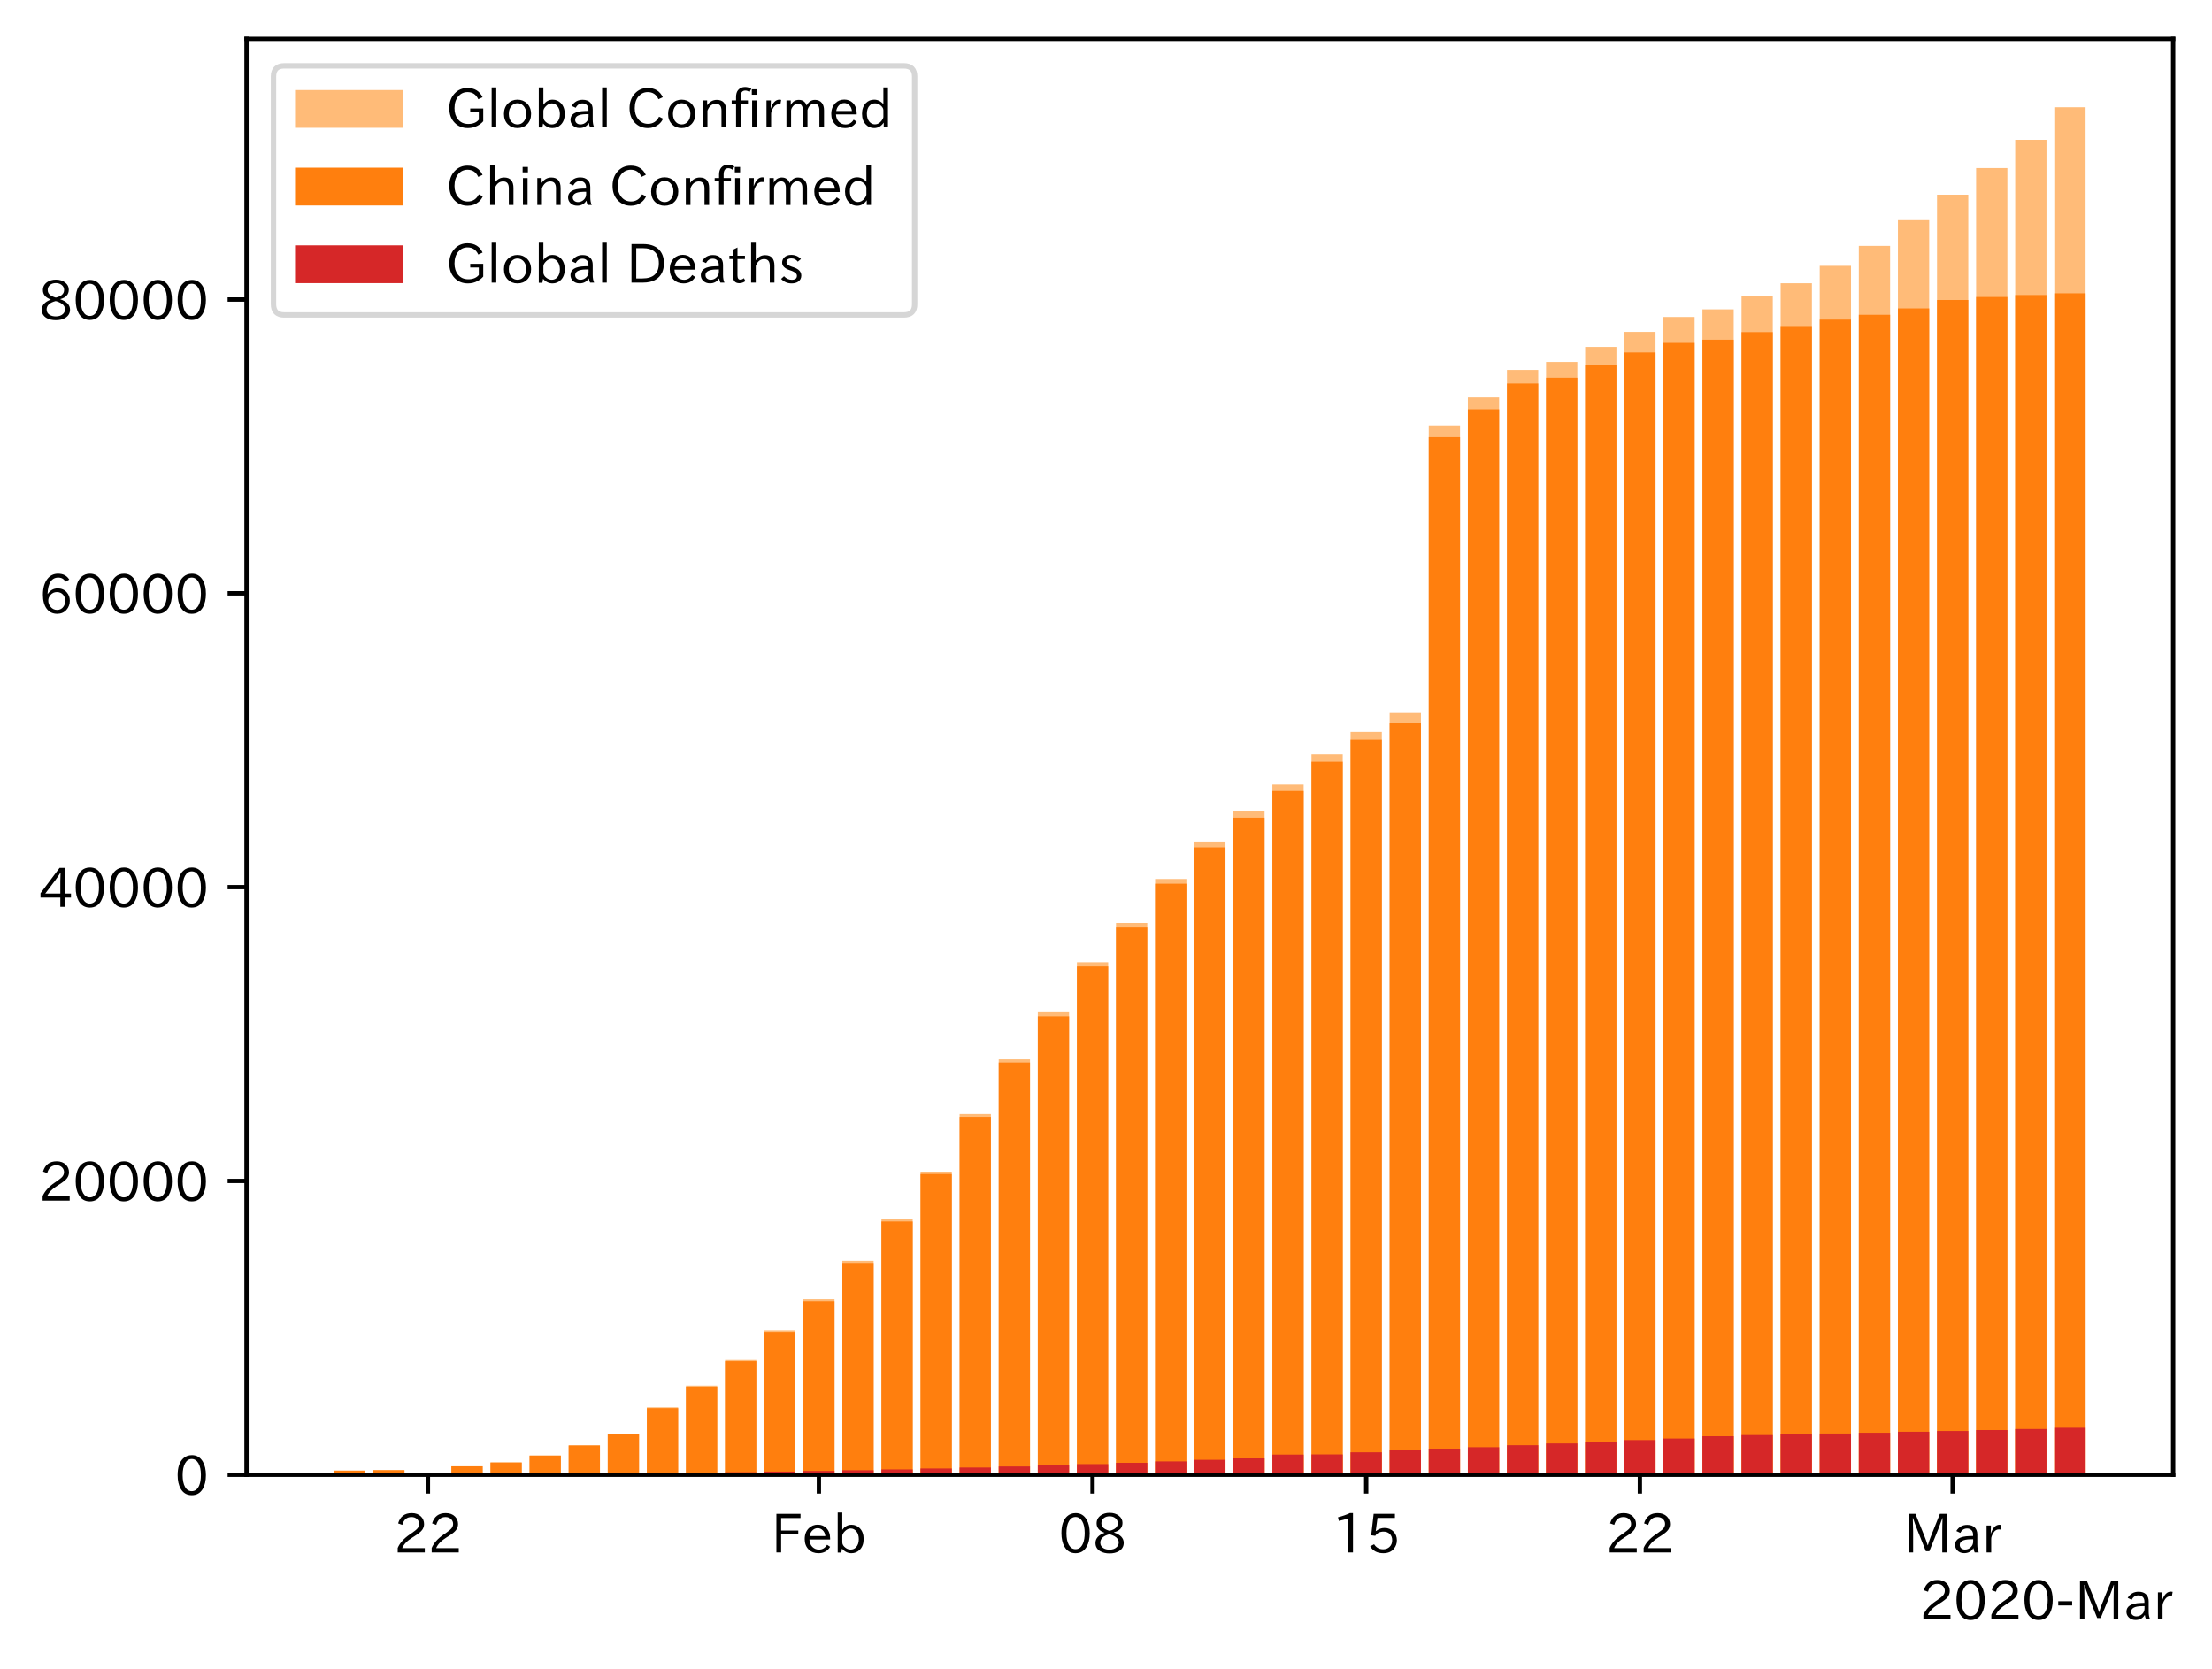 <?xml version="1.0" encoding="utf-8" standalone="no"?>
<!DOCTYPE svg PUBLIC "-//W3C//DTD SVG 1.1//EN"
  "http://www.w3.org/Graphics/SVG/1.1/DTD/svg11.dtd">
<!-- Created with matplotlib (https://matplotlib.org/) -->
<svg height="309.293pt" version="1.1" viewBox="0 0 410.012 309.293" width="410.012pt" xmlns="http://www.w3.org/2000/svg" xmlns:xlink="http://www.w3.org/1999/xlink">
 <defs>
  <style type="text/css">
*{stroke-linecap:butt;stroke-linejoin:round;}
  </style>
 </defs>
 <g id="figure_1">
  <g id="patch_1">
   <path d="M 0 309.293 
L 410.012 309.293 
L 410.012 0 
L 0 0 
z
" style="fill:#ffffff;"/>
  </g>
  <g id="axes_1">
   <g id="patch_2">
    <path d="M 45.692 273.312 
L 402.812 273.312 
L 402.812 7.2 
L 45.692 7.2 
z
" style="fill:#ffffff;"/>
   </g>
   <g id="patch_3">
    <path clip-path="url(#p894c772205)" d="M 61.925 273.312 
L 67.722 273.312 
L 67.722 272.544 
L 61.925 272.544 
z
" style="fill:#ffbb78;"/>
   </g>
   <g id="patch_4">
    <path clip-path="url(#p894c772205)" d="M 69.172 273.312 
L 74.969 273.312 
L 74.969 272.457 
L 69.172 272.457 
z
" style="fill:#ffbb78;"/>
   </g>
   <g id="patch_5">
    <path clip-path="url(#p894c772205)" d="M 83.665 273.312 
L 89.463 273.312 
L 89.463 271.73 
L 83.665 271.73 
z
" style="fill:#ffbb78;"/>
   </g>
   <g id="patch_6">
    <path clip-path="url(#p894c772205)" d="M 90.912 273.312 
L 96.709 273.312 
L 96.709 271.009 
L 90.912 271.009 
z
" style="fill:#ffbb78;"/>
   </g>
   <g id="patch_7">
    <path clip-path="url(#p894c772205)" d="M 98.159 273.312 
L 103.956 273.312 
L 103.956 269.718 
L 98.159 269.718 
z
" style="fill:#ffbb78;"/>
   </g>
   <g id="patch_8">
    <path clip-path="url(#p894c772205)" d="M 105.405 273.312 
L 111.203 273.312 
L 111.203 267.829 
L 105.405 267.829 
z
" style="fill:#ffbb78;"/>
   </g>
   <g id="patch_9">
    <path clip-path="url(#p894c772205)" d="M 112.652 273.312 
L 118.45 273.312 
L 118.45 265.694 
L 112.652 265.694 
z
" style="fill:#ffbb78;"/>
   </g>
   <g id="patch_10">
    <path clip-path="url(#p894c772205)" d="M 119.899 273.312 
L 125.696 273.312 
L 125.696 260.807 
L 119.899 260.807 
z
" style="fill:#ffbb78;"/>
   </g>
   <g id="patch_11">
    <path clip-path="url(#p894c772205)" d="M 127.146 273.312 
L 132.943 273.312 
L 132.943 256.8 
L 127.146 256.8 
z
" style="fill:#ffbb78;"/>
   </g>
   <g id="patch_12">
    <path clip-path="url(#p894c772205)" d="M 134.392 273.312 
L 140.19 273.312 
L 140.19 252.027 
L 134.392 252.027 
z
" style="fill:#ffbb78;"/>
   </g>
   <g id="patch_13">
    <path clip-path="url(#p894c772205)" d="M 141.639 273.312 
L 147.437 273.312 
L 147.437 246.56 
L 141.639 246.56 
z
" style="fill:#ffbb78;"/>
   </g>
   <g id="patch_14">
    <path clip-path="url(#p894c772205)" d="M 148.886 273.312 
L 154.683 273.312 
L 154.683 240.77 
L 148.886 240.77 
z
" style="fill:#ffbb78;"/>
   </g>
   <g id="patch_15">
    <path clip-path="url(#p894c772205)" d="M 156.133 273.312 
L 161.93 273.312 
L 161.93 233.68 
L 156.133 233.68 
z
" style="fill:#ffbb78;"/>
   </g>
   <g id="patch_16">
    <path clip-path="url(#p894c772205)" d="M 163.379 273.312 
L 169.177 273.312 
L 169.177 225.965 
L 163.379 225.965 
z
" style="fill:#ffbb78;"/>
   </g>
   <g id="patch_17">
    <path clip-path="url(#p894c772205)" d="M 170.626 273.312 
L 176.424 273.312 
L 176.424 217.146 
L 170.626 217.146 
z
" style="fill:#ffbb78;"/>
   </g>
   <g id="patch_18">
    <path clip-path="url(#p894c772205)" d="M 177.873 273.312 
L 183.67 273.312 
L 183.67 206.463 
L 177.873 206.463 
z
" style="fill:#ffbb78;"/>
   </g>
   <g id="patch_19">
    <path clip-path="url(#p894c772205)" d="M 185.12 273.312 
L 190.917 273.312 
L 190.917 196.33 
L 185.12 196.33 
z
" style="fill:#ffbb78;"/>
   </g>
   <g id="patch_20">
    <path clip-path="url(#p894c772205)" d="M 192.366 273.312 
L 198.164 273.312 
L 198.164 187.604 
L 192.366 187.604 
z
" style="fill:#ffbb78;"/>
   </g>
   <g id="patch_21">
    <path clip-path="url(#p894c772205)" d="M 199.613 273.312 
L 205.411 273.312 
L 205.411 178.334 
L 199.613 178.334 
z
" style="fill:#ffbb78;"/>
   </g>
   <g id="patch_22">
    <path clip-path="url(#p894c772205)" d="M 206.86 273.312 
L 212.657 273.312 
L 212.657 171.059 
L 206.86 171.059 
z
" style="fill:#ffbb78;"/>
   </g>
   <g id="patch_23">
    <path clip-path="url(#p894c772205)" d="M 214.107 273.312 
L 219.904 273.312 
L 219.904 162.903 
L 214.107 162.903 
z
" style="fill:#ffbb78;"/>
   </g>
   <g id="patch_24">
    <path clip-path="url(#p894c772205)" d="M 221.353 273.312 
L 227.151 273.312 
L 227.151 155.963 
L 221.353 155.963 
z
" style="fill:#ffbb78;"/>
   </g>
   <g id="patch_25">
    <path clip-path="url(#p894c772205)" d="M 228.6 273.312 
L 234.398 273.312 
L 234.398 150.333 
L 228.6 150.333 
z
" style="fill:#ffbb78;"/>
   </g>
   <g id="patch_26">
    <path clip-path="url(#p894c772205)" d="M 235.847 273.312 
L 241.644 273.312 
L 241.644 145.361 
L 235.847 145.361 
z
" style="fill:#ffbb78;"/>
   </g>
   <g id="patch_27">
    <path clip-path="url(#p894c772205)" d="M 243.094 273.312 
L 248.891 273.312 
L 248.891 139.764 
L 243.094 139.764 
z
" style="fill:#ffbb78;"/>
   </g>
   <g id="patch_28">
    <path clip-path="url(#p894c772205)" d="M 250.34 273.312 
L 256.138 273.312 
L 256.138 135.607 
L 250.34 135.607 
z
" style="fill:#ffbb78;"/>
   </g>
   <g id="patch_29">
    <path clip-path="url(#p894c772205)" d="M 257.587 273.312 
L 263.385 273.312 
L 263.385 132.13 
L 257.587 132.13 
z
" style="fill:#ffbb78;"/>
   </g>
   <g id="patch_30">
    <path clip-path="url(#p894c772205)" d="M 264.834 273.312 
L 270.631 273.312 
L 270.631 78.845 
L 264.834 78.845 
z
" style="fill:#ffbb78;"/>
   </g>
   <g id="patch_31">
    <path clip-path="url(#p894c772205)" d="M 272.081 273.312 
L 277.878 273.312 
L 277.878 73.664 
L 272.081 73.664 
z
" style="fill:#ffbb78;"/>
   </g>
   <g id="patch_32">
    <path clip-path="url(#p894c772205)" d="M 279.328 273.312 
L 285.125 273.312 
L 285.125 68.567 
L 279.328 68.567 
z
" style="fill:#ffbb78;"/>
   </g>
   <g id="patch_33">
    <path clip-path="url(#p894c772205)" d="M 286.574 273.312 
L 292.372 273.312 
L 292.372 67.086 
L 286.574 67.086 
z
" style="fill:#ffbb78;"/>
   </g>
   <g id="patch_34">
    <path clip-path="url(#p894c772205)" d="M 293.821 273.312 
L 299.618 273.312 
L 299.618 64.306 
L 293.821 64.306 
z
" style="fill:#ffbb78;"/>
   </g>
   <g id="patch_35">
    <path clip-path="url(#p894c772205)" d="M 301.068 273.312 
L 306.865 273.312 
L 306.865 61.516 
L 301.068 61.516 
z
" style="fill:#ffbb78;"/>
   </g>
   <g id="patch_36">
    <path clip-path="url(#p894c772205)" d="M 308.315 273.312 
L 314.112 273.312 
L 314.112 58.747 
L 308.315 58.747 
z
" style="fill:#ffbb78;"/>
   </g>
   <g id="patch_37">
    <path clip-path="url(#p894c772205)" d="M 315.561 273.312 
L 321.359 273.312 
L 321.359 57.331 
L 315.561 57.331 
z
" style="fill:#ffbb78;"/>
   </g>
   <g id="patch_38">
    <path clip-path="url(#p894c772205)" d="M 322.808 273.312 
L 328.605 273.312 
L 328.605 54.859 
L 322.808 54.859 
z
" style="fill:#ffbb78;"/>
   </g>
   <g id="patch_39">
    <path clip-path="url(#p894c772205)" d="M 330.055 273.312 
L 335.852 273.312 
L 335.852 52.491 
L 330.055 52.491 
z
" style="fill:#ffbb78;"/>
   </g>
   <g id="patch_40">
    <path clip-path="url(#p894c772205)" d="M 337.302 273.312 
L 343.099 273.312 
L 343.099 49.264 
L 337.302 49.264 
z
" style="fill:#ffbb78;"/>
   </g>
   <g id="patch_41">
    <path clip-path="url(#p894c772205)" d="M 344.548 273.312 
L 350.346 273.312 
L 350.346 45.567 
L 344.548 45.567 
z
" style="fill:#ffbb78;"/>
   </g>
   <g id="patch_42">
    <path clip-path="url(#p894c772205)" d="M 351.795 273.312 
L 357.592 273.312 
L 357.592 40.8 
L 351.795 40.8 
z
" style="fill:#ffbb78;"/>
   </g>
   <g id="patch_43">
    <path clip-path="url(#p894c772205)" d="M 359.042 273.312 
L 364.839 273.312 
L 364.839 36.079 
L 359.042 36.079 
z
" style="fill:#ffbb78;"/>
   </g>
   <g id="patch_44">
    <path clip-path="url(#p894c772205)" d="M 366.289 273.312 
L 372.086 273.312 
L 372.086 31.149 
L 366.289 31.149 
z
" style="fill:#ffbb78;"/>
   </g>
   <g id="patch_45">
    <path clip-path="url(#p894c772205)" d="M 373.535 273.312 
L 379.333 273.312 
L 379.333 25.916 
L 373.535 25.916 
z
" style="fill:#ffbb78;"/>
   </g>
   <g id="patch_46">
    <path clip-path="url(#p894c772205)" d="M 380.782 273.312 
L 386.579 273.312 
L 386.579 19.872 
L 380.782 19.872 
z
" style="fill:#ffbb78;"/>
   </g>
   <g id="patch_47">
    <path clip-path="url(#p894c772205)" d="M 61.925 273.312 
L 67.722 273.312 
L 67.722 272.555 
L 61.925 272.555 
z
" style="fill:#ff7f0e;"/>
   </g>
   <g id="patch_48">
    <path clip-path="url(#p894c772205)" d="M 69.172 273.312 
L 74.969 273.312 
L 74.969 272.471 
L 69.172 272.471 
z
" style="fill:#ff7f0e;"/>
   </g>
   <g id="patch_49">
    <path clip-path="url(#p894c772205)" d="M 83.665 273.312 
L 89.463 273.312 
L 89.463 271.757 
L 83.665 271.757 
z
" style="fill:#ff7f0e;"/>
   </g>
   <g id="patch_50">
    <path clip-path="url(#p894c772205)" d="M 90.912 273.312 
L 96.709 273.312 
L 96.709 271.052 
L 90.912 271.052 
z
" style="fill:#ff7f0e;"/>
   </g>
   <g id="patch_51">
    <path clip-path="url(#p894c772205)" d="M 98.159 273.312 
L 103.956 273.312 
L 103.956 269.781 
L 98.159 269.781 
z
" style="fill:#ff7f0e;"/>
   </g>
   <g id="patch_52">
    <path clip-path="url(#p894c772205)" d="M 105.405 273.312 
L 111.203 273.312 
L 111.203 267.908 
L 105.405 267.908 
z
" style="fill:#ff7f0e;"/>
   </g>
   <g id="patch_53">
    <path clip-path="url(#p894c772205)" d="M 112.652 273.312 
L 118.45 273.312 
L 118.45 265.85 
L 112.652 265.85 
z
" style="fill:#ff7f0e;"/>
   </g>
   <g id="patch_54">
    <path clip-path="url(#p894c772205)" d="M 119.899 273.312 
L 125.696 273.312 
L 125.696 260.96 
L 119.899 260.96 
z
" style="fill:#ff7f0e;"/>
   </g>
   <g id="patch_55">
    <path clip-path="url(#p894c772205)" d="M 127.146 273.312 
L 132.943 273.312 
L 132.943 256.985 
L 127.146 256.985 
z
" style="fill:#ff7f0e;"/>
   </g>
   <g id="patch_56">
    <path clip-path="url(#p894c772205)" d="M 134.392 273.312 
L 140.19 273.312 
L 140.19 252.251 
L 134.392 252.251 
z
" style="fill:#ff7f0e;"/>
   </g>
   <g id="patch_57">
    <path clip-path="url(#p894c772205)" d="M 141.639 273.312 
L 147.437 273.312 
L 147.437 246.849 
L 141.639 246.849 
z
" style="fill:#ff7f0e;"/>
   </g>
   <g id="patch_58">
    <path clip-path="url(#p894c772205)" d="M 148.886 273.312 
L 154.683 273.312 
L 154.683 241.129 
L 148.886 241.129 
z
" style="fill:#ff7f0e;"/>
   </g>
   <g id="patch_59">
    <path clip-path="url(#p894c772205)" d="M 156.133 273.312 
L 161.93 273.312 
L 161.93 234.078 
L 156.133 234.078 
z
" style="fill:#ff7f0e;"/>
   </g>
   <g id="patch_60">
    <path clip-path="url(#p894c772205)" d="M 163.379 273.312 
L 169.177 273.312 
L 169.177 226.381 
L 163.379 226.381 
z
" style="fill:#ff7f0e;"/>
   </g>
   <g id="patch_61">
    <path clip-path="url(#p894c772205)" d="M 170.626 273.312 
L 176.424 273.312 
L 176.424 217.579 
L 170.626 217.579 
z
" style="fill:#ff7f0e;"/>
   </g>
   <g id="patch_62">
    <path clip-path="url(#p894c772205)" d="M 177.873 273.312 
L 183.67 273.312 
L 183.67 206.983 
L 177.873 206.983 
z
" style="fill:#ff7f0e;"/>
   </g>
   <g id="patch_63">
    <path clip-path="url(#p894c772205)" d="M 185.12 273.312 
L 190.917 273.312 
L 190.917 196.918 
L 185.12 196.918 
z
" style="fill:#ff7f0e;"/>
   </g>
   <g id="patch_64">
    <path clip-path="url(#p894c772205)" d="M 192.366 273.312 
L 198.164 273.312 
L 198.164 188.339 
L 192.366 188.339 
z
" style="fill:#ff7f0e;"/>
   </g>
   <g id="patch_65">
    <path clip-path="url(#p894c772205)" d="M 199.613 273.312 
L 205.411 273.312 
L 205.411 179.118 
L 199.613 179.118 
z
" style="fill:#ff7f0e;"/>
   </g>
   <g id="patch_66">
    <path clip-path="url(#p894c772205)" d="M 206.86 273.312 
L 212.657 273.312 
L 212.657 171.895 
L 206.86 171.895 
z
" style="fill:#ff7f0e;"/>
   </g>
   <g id="patch_67">
    <path clip-path="url(#p894c772205)" d="M 214.107 273.312 
L 219.904 273.312 
L 219.904 163.771 
L 214.107 163.771 
z
" style="fill:#ff7f0e;"/>
   </g>
   <g id="patch_68">
    <path clip-path="url(#p894c772205)" d="M 221.353 273.312 
L 227.151 273.312 
L 227.151 157.038 
L 221.353 157.038 
z
" style="fill:#ff7f0e;"/>
   </g>
   <g id="patch_69">
    <path clip-path="url(#p894c772205)" d="M 228.6 273.312 
L 234.398 273.312 
L 234.398 151.533 
L 228.6 151.533 
z
" style="fill:#ff7f0e;"/>
   </g>
   <g id="patch_70">
    <path clip-path="url(#p894c772205)" d="M 235.847 273.312 
L 241.644 273.312 
L 241.644 146.578 
L 235.847 146.578 
z
" style="fill:#ff7f0e;"/>
   </g>
   <g id="patch_71">
    <path clip-path="url(#p894c772205)" d="M 243.094 273.312 
L 248.891 273.312 
L 248.891 141.139 
L 243.094 141.139 
z
" style="fill:#ff7f0e;"/>
   </g>
   <g id="patch_72">
    <path clip-path="url(#p894c772205)" d="M 250.34 273.312 
L 256.138 273.312 
L 256.138 137.039 
L 250.34 137.039 
z
" style="fill:#ff7f0e;"/>
   </g>
   <g id="patch_73">
    <path clip-path="url(#p894c772205)" d="M 257.587 273.312 
L 263.385 273.312 
L 263.385 133.989 
L 257.587 133.989 
z
" style="fill:#ff7f0e;"/>
   </g>
   <g id="patch_74">
    <path clip-path="url(#p894c772205)" d="M 264.834 273.312 
L 270.631 273.312 
L 270.631 81.006 
L 264.834 81.006 
z
" style="fill:#ff7f0e;"/>
   </g>
   <g id="patch_75">
    <path clip-path="url(#p894c772205)" d="M 272.081 273.312 
L 277.878 273.312 
L 277.878 75.853 
L 272.081 75.853 
z
" style="fill:#ff7f0e;"/>
   </g>
   <g id="patch_76">
    <path clip-path="url(#p894c772205)" d="M 279.328 273.312 
L 285.125 273.312 
L 285.125 71.083 
L 279.328 71.083 
z
" style="fill:#ff7f0e;"/>
   </g>
   <g id="patch_77">
    <path clip-path="url(#p894c772205)" d="M 286.574 273.312 
L 292.372 273.312 
L 292.372 70.007 
L 286.574 70.007 
z
" style="fill:#ff7f0e;"/>
   </g>
   <g id="patch_78">
    <path clip-path="url(#p894c772205)" d="M 293.821 273.312 
L 299.618 273.312 
L 299.618 67.573 
L 293.821 67.573 
z
" style="fill:#ff7f0e;"/>
   </g>
   <g id="patch_79">
    <path clip-path="url(#p894c772205)" d="M 301.068 273.312 
L 306.865 273.312 
L 306.865 65.333 
L 301.068 65.333 
z
" style="fill:#ff7f0e;"/>
   </g>
   <g id="patch_80">
    <path clip-path="url(#p894c772205)" d="M 308.315 273.312 
L 314.112 273.312 
L 314.112 63.563 
L 308.315 63.563 
z
" style="fill:#ff7f0e;"/>
   </g>
   <g id="patch_81">
    <path clip-path="url(#p894c772205)" d="M 315.561 273.312 
L 321.359 273.312 
L 321.359 62.964 
L 315.561 62.964 
z
" style="fill:#ff7f0e;"/>
   </g>
   <g id="patch_82">
    <path clip-path="url(#p894c772205)" d="M 322.808 273.312 
L 328.605 273.312 
L 328.605 61.554 
L 322.808 61.554 
z
" style="fill:#ff7f0e;"/>
   </g>
   <g id="patch_83">
    <path clip-path="url(#p894c772205)" d="M 330.055 273.312 
L 335.852 273.312 
L 335.852 60.435 
L 330.055 60.435 
z
" style="fill:#ff7f0e;"/>
   </g>
   <g id="patch_84">
    <path clip-path="url(#p894c772205)" d="M 337.302 273.312 
L 343.099 273.312 
L 343.099 59.24 
L 337.302 59.24 
z
" style="fill:#ff7f0e;"/>
   </g>
   <g id="patch_85">
    <path clip-path="url(#p894c772205)" d="M 344.548 273.312 
L 350.346 273.312 
L 350.346 58.339 
L 344.548 58.339 
z
" style="fill:#ff7f0e;"/>
   </g>
   <g id="patch_86">
    <path clip-path="url(#p894c772205)" d="M 351.795 273.312 
L 357.592 273.312 
L 357.592 57.16 
L 351.795 57.16 
z
" style="fill:#ff7f0e;"/>
   </g>
   <g id="patch_87">
    <path clip-path="url(#p894c772205)" d="M 359.042 273.312 
L 364.839 273.312 
L 364.839 55.597 
L 359.042 55.597 
z
" style="fill:#ff7f0e;"/>
   </g>
   <g id="patch_88">
    <path clip-path="url(#p894c772205)" d="M 366.289 273.312 
L 372.086 273.312 
L 372.086 55.036 
L 366.289 55.036 
z
" style="fill:#ff7f0e;"/>
   </g>
   <g id="patch_89">
    <path clip-path="url(#p894c772205)" d="M 373.535 273.312 
L 379.333 273.312 
L 379.333 54.682 
L 373.535 54.682 
z
" style="fill:#ff7f0e;"/>
   </g>
   <g id="patch_90">
    <path clip-path="url(#p894c772205)" d="M 380.782 273.312 
L 386.579 273.312 
L 386.579 54.361 
L 380.782 54.361 
z
" style="fill:#ff7f0e;"/>
   </g>
   <g id="patch_91">
    <path clip-path="url(#p894c772205)" d="M 61.925 273.312 
L 67.722 273.312 
L 67.722 273.296 
L 61.925 273.296 
z
" style="fill:#d62728;"/>
   </g>
   <g id="patch_92">
    <path clip-path="url(#p894c772205)" d="M 69.172 273.312 
L 74.969 273.312 
L 74.969 273.296 
L 69.172 273.296 
z
" style="fill:#d62728;"/>
   </g>
   <g id="patch_93">
    <path clip-path="url(#p894c772205)" d="M 83.665 273.312 
L 89.463 273.312 
L 89.463 273.266 
L 83.665 273.266 
z
" style="fill:#d62728;"/>
   </g>
   <g id="patch_94">
    <path clip-path="url(#p894c772205)" d="M 90.912 273.312 
L 96.709 273.312 
L 96.709 273.244 
L 90.912 273.244 
z
" style="fill:#d62728;"/>
   </g>
   <g id="patch_95">
    <path clip-path="url(#p894c772205)" d="M 98.159 273.312 
L 103.956 273.312 
L 103.956 273.2 
L 98.159 273.2 
z
" style="fill:#d62728;"/>
   </g>
   <g id="patch_96">
    <path clip-path="url(#p894c772205)" d="M 105.405 273.312 
L 111.203 273.312 
L 111.203 273.16 
L 105.405 273.16 
z
" style="fill:#d62728;"/>
   </g>
   <g id="patch_97">
    <path clip-path="url(#p894c772205)" d="M 112.652 273.312 
L 118.45 273.312 
L 118.45 273.094 
L 112.652 273.094 
z
" style="fill:#d62728;"/>
   </g>
   <g id="patch_98">
    <path clip-path="url(#p894c772205)" d="M 119.899 273.312 
L 125.696 273.312 
L 125.696 273.023 
L 119.899 273.023 
z
" style="fill:#d62728;"/>
   </g>
   <g id="patch_99">
    <path clip-path="url(#p894c772205)" d="M 127.146 273.312 
L 132.943 273.312 
L 132.943 272.953 
L 127.146 272.953 
z
" style="fill:#d62728;"/>
   </g>
   <g id="patch_100">
    <path clip-path="url(#p894c772205)" d="M 134.392 273.312 
L 140.19 273.312 
L 140.19 272.849 
L 134.392 272.849 
z
" style="fill:#d62728;"/>
   </g>
   <g id="patch_101">
    <path clip-path="url(#p894c772205)" d="M 141.639 273.312 
L 147.437 273.312 
L 147.437 272.732 
L 141.639 272.732 
z
" style="fill:#d62728;"/>
   </g>
   <g id="patch_102">
    <path clip-path="url(#p894c772205)" d="M 148.886 273.312 
L 154.683 273.312 
L 154.683 272.607 
L 148.886 272.607 
z
" style="fill:#d62728;"/>
   </g>
   <g id="patch_103">
    <path clip-path="url(#p894c772205)" d="M 156.133 273.312 
L 161.93 273.312 
L 161.93 272.482 
L 156.133 272.482 
z
" style="fill:#d62728;"/>
   </g>
   <g id="patch_104">
    <path clip-path="url(#p894c772205)" d="M 163.379 273.312 
L 169.177 273.312 
L 169.177 272.326 
L 163.379 272.326 
z
" style="fill:#d62728;"/>
   </g>
   <g id="patch_105">
    <path clip-path="url(#p894c772205)" d="M 170.626 273.312 
L 176.424 273.312 
L 176.424 272.152 
L 170.626 272.152 
z
" style="fill:#d62728;"/>
   </g>
   <g id="patch_106">
    <path clip-path="url(#p894c772205)" d="M 177.873 273.312 
L 183.67 273.312 
L 183.67 271.973 
L 177.873 271.973 
z
" style="fill:#d62728;"/>
   </g>
   <g id="patch_107">
    <path clip-path="url(#p894c772205)" d="M 185.12 273.312 
L 190.917 273.312 
L 190.917 271.774 
L 185.12 271.774 
z
" style="fill:#d62728;"/>
   </g>
   <g id="patch_108">
    <path clip-path="url(#p894c772205)" d="M 192.366 273.312 
L 198.164 273.312 
L 198.164 271.575 
L 192.366 271.575 
z
" style="fill:#d62728;"/>
   </g>
   <g id="patch_109">
    <path clip-path="url(#p894c772205)" d="M 199.613 273.312 
L 205.411 273.312 
L 205.411 271.341 
L 199.613 271.341 
z
" style="fill:#d62728;"/>
   </g>
   <g id="patch_110">
    <path clip-path="url(#p894c772205)" d="M 206.86 273.312 
L 212.657 273.312 
L 212.657 271.099 
L 206.86 271.099 
z
" style="fill:#d62728;"/>
   </g>
   <g id="patch_111">
    <path clip-path="url(#p894c772205)" d="M 214.107 273.312 
L 219.904 273.312 
L 219.904 270.835 
L 214.107 270.835 
z
" style="fill:#d62728;"/>
   </g>
   <g id="patch_112">
    <path clip-path="url(#p894c772205)" d="M 221.353 273.312 
L 227.151 273.312 
L 227.151 270.54 
L 221.353 270.54 
z
" style="fill:#d62728;"/>
   </g>
   <g id="patch_113">
    <path clip-path="url(#p894c772205)" d="M 228.6 273.312 
L 234.398 273.312 
L 234.398 270.276 
L 228.6 270.276 
z
" style="fill:#d62728;"/>
   </g>
   <g id="patch_114">
    <path clip-path="url(#p894c772205)" d="M 235.847 273.312 
L 241.644 273.312 
L 241.644 269.585 
L 235.847 269.585 
z
" style="fill:#d62728;"/>
   </g>
   <g id="patch_115">
    <path clip-path="url(#p894c772205)" d="M 243.094 273.312 
L 248.891 273.312 
L 248.891 269.547 
L 243.094 269.547 
z
" style="fill:#d62728;"/>
   </g>
   <g id="patch_116">
    <path clip-path="url(#p894c772205)" d="M 250.34 273.312 
L 256.138 273.312 
L 256.138 269.157 
L 250.34 269.157 
z
" style="fill:#d62728;"/>
   </g>
   <g id="patch_117">
    <path clip-path="url(#p894c772205)" d="M 257.587 273.312 
L 263.385 273.312 
L 263.385 268.768 
L 257.587 268.768 
z
" style="fill:#d62728;"/>
   </g>
   <g id="patch_118">
    <path clip-path="url(#p894c772205)" d="M 264.834 273.312 
L 270.631 273.312 
L 270.631 268.48 
L 264.834 268.48 
z
" style="fill:#d62728;"/>
   </g>
   <g id="patch_119">
    <path clip-path="url(#p894c772205)" d="M 272.081 273.312 
L 277.878 273.312 
L 277.878 268.213 
L 272.081 268.213 
z
" style="fill:#d62728;"/>
   </g>
   <g id="patch_120">
    <path clip-path="url(#p894c772205)" d="M 279.328 273.312 
L 285.125 273.312 
L 285.125 267.842 
L 279.328 267.842 
z
" style="fill:#d62728;"/>
   </g>
   <g id="patch_121">
    <path clip-path="url(#p894c772205)" d="M 286.574 273.312 
L 292.372 273.312 
L 292.372 267.516 
L 286.574 267.516 
z
" style="fill:#d62728;"/>
   </g>
   <g id="patch_122">
    <path clip-path="url(#p894c772205)" d="M 293.821 273.312 
L 299.618 273.312 
L 299.618 267.194 
L 293.821 267.194 
z
" style="fill:#d62728;"/>
   </g>
   <g id="patch_123">
    <path clip-path="url(#p894c772205)" d="M 301.068 273.312 
L 306.865 273.312 
L 306.865 266.89 
L 301.068 266.89 
z
" style="fill:#d62728;"/>
   </g>
   <g id="patch_124">
    <path clip-path="url(#p894c772205)" d="M 308.315 273.312 
L 314.112 273.312 
L 314.112 266.609 
L 308.315 266.609 
z
" style="fill:#d62728;"/>
   </g>
   <g id="patch_125">
    <path clip-path="url(#p894c772205)" d="M 315.561 273.312 
L 321.359 273.312 
L 321.359 266.184 
L 315.561 266.184 
z
" style="fill:#d62728;"/>
   </g>
   <g id="patch_126">
    <path clip-path="url(#p894c772205)" d="M 322.808 273.312 
L 328.605 273.312 
L 328.605 265.961 
L 322.808 265.961 
z
" style="fill:#d62728;"/>
   </g>
   <g id="patch_127">
    <path clip-path="url(#p894c772205)" d="M 330.055 273.312 
L 335.852 273.312 
L 335.852 265.795 
L 330.055 265.795 
z
" style="fill:#d62728;"/>
   </g>
   <g id="patch_128">
    <path clip-path="url(#p894c772205)" d="M 337.302 273.312 
L 343.099 273.312 
L 343.099 265.678 
L 337.302 265.678 
z
" style="fill:#d62728;"/>
   </g>
   <g id="patch_129">
    <path clip-path="url(#p894c772205)" d="M 344.548 273.312 
L 350.346 273.312 
L 350.346 265.531 
L 344.548 265.531 
z
" style="fill:#d62728;"/>
   </g>
   <g id="patch_130">
    <path clip-path="url(#p894c772205)" d="M 351.795 273.312 
L 357.592 273.312 
L 357.592 265.351 
L 351.795 265.351 
z
" style="fill:#d62728;"/>
   </g>
   <g id="patch_131">
    <path clip-path="url(#p894c772205)" d="M 359.042 273.312 
L 364.839 273.312 
L 364.839 265.207 
L 359.042 265.207 
z
" style="fill:#d62728;"/>
   </g>
   <g id="patch_132">
    <path clip-path="url(#p894c772205)" d="M 366.289 273.312 
L 372.086 273.312 
L 372.086 265.027 
L 366.289 265.027 
z
" style="fill:#d62728;"/>
   </g>
   <g id="patch_133">
    <path clip-path="url(#p894c772205)" d="M 373.535 273.312 
L 379.333 273.312 
L 379.333 264.839 
L 373.535 264.839 
z
" style="fill:#d62728;"/>
   </g>
   <g id="patch_134">
    <path clip-path="url(#p894c772205)" d="M 380.782 273.312 
L 386.579 273.312 
L 386.579 264.605 
L 380.782 264.605 
z
" style="fill:#d62728;"/>
   </g>
   <g id="matplotlib.axis_1">
    <g id="xtick_1">
     <g id="line2d_1">
      <defs>
       <path d="M 0 0 
L 0 3.5 
" id="mc5f8f62a81" style="stroke:#000000;stroke-width:0.8;"/>
      </defs>
      <g>
       <use style="stroke:#000000;stroke-width:0.8;" x="79.317" xlink:href="#mc5f8f62a81" y="273.312"/>
      </g>
     </g>
     <g id="text_1">
      <!-- 22 -->
      <defs>
       <path d="M 57.172 0.984 
L 6.984 0.984 
L 6.984 9.281 
Q 12.891 23.047 29.594 34.422 
L 32.375 36.281 
Q 40.922 42.141 43.609 45.406 
Q 46.688 49.266 46.688 53.812 
Q 46.688 58.938 43.062 62.547 
Q 39.062 66.547 32.562 66.547 
Q 19.531 66.547 15.484 52 
L 7.766 54.781 
Q 13.328 73.828 33.062 73.828 
Q 43.844 73.828 50.25 67.438 
Q 55.859 61.672 55.859 53.516 
Q 55.859 47.469 52.25 42.531 
Q 48.922 37.75 36.969 30.281 
L 34.859 29 
Q 19.625 19.578 15.281 8.891 
L 57.172 8.891 
z
" id="IPAexGothic-50"/>
      </defs>
      <g transform="translate(73.019 287.803)scale(0.1 -0.1)">
       <use xlink:href="#IPAexGothic-50"/>
       <use x="62.988" xlink:href="#IPAexGothic-50"/>
      </g>
     </g>
    </g>
    <g id="xtick_2">
     <g id="line2d_2">
      <g>
       <use style="stroke:#000000;stroke-width:0.8;" x="151.785" xlink:href="#mc5f8f62a81" y="273.312"/>
      </g>
     </g>
     <g id="text_2">
      <!-- Feb -->
      <defs>
       <path d="M 54.203 64.703 
L 18.312 64.703 
L 18.312 41.5 
L 50.094 41.5 
L 50.094 34.188 
L 18.312 34.188 
L 18.312 0.984 
L 9.516 0.984 
L 9.516 72.406 
L 54.203 72.406 
z
" id="IPAexGothic-70"/>
       <path d="M 13.484 24.906 
Q 13.922 16.266 18.891 11.281 
Q 23.969 6.203 31.203 6.203 
Q 40.719 6.203 46.297 15.094 
L 51.906 11.375 
Q 44.828 -0.484 30.172 -0.484 
Q 19.094 -0.484 11.969 6.594 
Q 4.781 13.812 4.781 25.641 
Q 4.781 38.188 12.312 45.703 
Q 19 52.391 29 52.391 
Q 38.422 52.391 44.781 46.188 
Q 51.906 38.969 51.906 26.906 
L 51.906 24.906 
z
M 43.062 31.203 
Q 42.328 37.984 38.281 41.891 
Q 34.281 45.906 28.812 45.906 
Q 22.469 45.906 17.969 40.484 
Q 14.891 36.812 13.969 31.203 
z
" id="IPAexGothic-101"/>
       <path d="M 17.578 42.672 
Q 24.219 52.203 34.672 52.203 
Q 43.562 52.203 49.859 45.906 
Q 57.172 38.578 57.172 25.688 
Q 57.172 13.094 49.859 5.812 
Q 43.562 -0.484 34.469 -0.484 
Q 24.359 -0.484 17 8.062 
L 15.766 0.688 
L 9.078 0.688 
L 9.078 74.906 
L 17.578 74.906 
z
M 17.578 31.203 
L 17.578 19.578 
Q 17.578 13.875 23.875 9.375 
Q 28.172 6.297 33.109 6.297 
Q 38.875 6.297 42.875 10.297 
Q 48.188 15.766 48.188 25.484 
Q 48.188 34.281 43.797 39.891 
Q 39.453 45.312 33.203 45.312 
Q 27.484 45.312 22.469 40.281 
Q 17.578 35.406 17.578 31.203 
z
" id="IPAexGothic-98"/>
      </defs>
      <g transform="translate(142.961 287.803)scale(0.1 -0.1)">
       <use xlink:href="#IPAexGothic-70"/>
       <use x="57.178" xlink:href="#IPAexGothic-101"/>
       <use x="114.062" xlink:href="#IPAexGothic-98"/>
      </g>
     </g>
    </g>
    <g id="xtick_3">
     <g id="line2d_3">
      <g>
       <use style="stroke:#000000;stroke-width:0.8;" x="202.512" xlink:href="#mc5f8f62a81" y="273.312"/>
      </g>
     </g>
     <g id="text_3">
      <!-- 08 -->
      <defs>
       <path d="M 31.844 73.828 
Q 45.016 73.828 52.094 61.625 
Q 57.719 51.953 57.719 36.625 
Q 57.719 21.438 52.094 11.578 
Q 45.125 -0.484 31.5 -0.484 
Q 17.922 -0.484 10.938 11.578 
Q 5.328 21.438 5.328 36.719 
Q 5.328 58.016 15.625 67.719 
Q 22.172 73.828 31.844 73.828 
z
M 31.5 66.656 
Q 23.688 66.656 19.188 58.734 
Q 14.594 50.734 14.594 36.625 
Q 14.594 22.75 19.094 14.797 
Q 23.641 6.984 31.5 6.984 
Q 40.922 6.984 45.453 18.016 
Q 48.438 25.344 48.438 37.109 
Q 48.438 50.875 43.844 58.734 
Q 39.203 66.656 31.5 66.656 
z
" id="IPAexGothic-48"/>
       <path d="M 39.703 37.891 
Q 57.812 31.734 57.812 18.703 
Q 57.812 8.453 48.438 3.078 
Q 41.609 -0.875 31.5 -0.875 
Q 21.344 -0.875 14.5 3.078 
Q 5.422 8.297 5.422 18.406 
Q 5.422 31.062 22.016 37.203 
L 22.016 37.5 
Q 7.516 42.719 7.516 54.828 
Q 7.516 64.062 15.328 69.625 
Q 21.969 74.312 31.547 74.312 
Q 42.234 74.312 48.922 68.797 
Q 55.516 63.578 55.516 55.719 
Q 55.516 42.281 39.703 38.188 
z
M 31.594 41.016 
Q 46.828 44.625 46.828 55.125 
Q 46.828 61.188 41.797 64.844 
Q 37.703 67.922 31.5 67.922 
Q 25.094 67.922 20.797 64.5 
Q 16.406 60.891 16.406 55.031 
Q 16.406 49.219 21.094 45.703 
Q 23.344 43.891 26.906 42.531 
Q 31 40.875 31.594 41.016 
z
M 30.906 34.516 
Q 14.406 30.172 14.406 19 
Q 14.406 12.109 20.516 8.688 
Q 25.094 6.109 31.391 6.109 
Q 40.234 6.109 45.016 10.891 
Q 48.531 14.406 48.531 19.531 
Q 48.531 24.906 43.656 28.906 
Q 40.766 31.156 36.719 32.812 
Q 31.984 34.719 30.906 34.516 
z
" id="IPAexGothic-56"/>
      </defs>
      <g transform="translate(196.213 287.803)scale(0.1 -0.1)">
       <use xlink:href="#IPAexGothic-48"/>
       <use x="62.988" xlink:href="#IPAexGothic-56"/>
      </g>
     </g>
    </g>
    <g id="xtick_4">
     <g id="line2d_4">
      <g>
       <use style="stroke:#000000;stroke-width:0.8;" x="253.239" xlink:href="#mc5f8f62a81" y="273.312"/>
      </g>
     </g>
     <g id="text_4">
      <!-- 15 -->
      <defs>
       <path d="M 38.484 0.984 
L 29.688 0.984 
L 29.688 64.109 
Q 21.438 61.281 12.312 59.328 
L 10.688 66.109 
Q 23.734 69.391 32.906 73.922 
L 38.484 73.922 
z
" id="IPAexGothic-49"/>
       <path d="M 18.406 40.672 
Q 25.531 46.297 33.938 46.297 
Q 44 46.297 50.641 39.5 
Q 56.844 33.016 56.844 23.391 
Q 56.844 14.656 51.516 8.016 
Q 44.828 -0.484 31.734 -0.484 
Q 14.984 -0.484 7.328 12.25 
L 14.656 16.062 
Q 20.453 6.781 31.453 6.781 
Q 38.531 6.781 43.266 11.188 
Q 48.141 15.828 48.141 23.484 
Q 48.141 30.719 43.844 35.016 
Q 39.359 39.5 32.125 39.5 
Q 21.969 39.5 16.75 31.688 
L 9.234 32.672 
L 13.812 72.406 
L 53.219 72.406 
L 53.219 64.891 
L 20.953 64.891 
L 17.719 40.672 
z
" id="IPAexGothic-53"/>
      </defs>
      <g transform="translate(246.941 287.803)scale(0.1 -0.1)">
       <use xlink:href="#IPAexGothic-49"/>
       <use x="62.988" xlink:href="#IPAexGothic-53"/>
      </g>
     </g>
    </g>
    <g id="xtick_5">
     <g id="line2d_5">
      <g>
       <use style="stroke:#000000;stroke-width:0.8;" x="303.966" xlink:href="#mc5f8f62a81" y="273.312"/>
      </g>
     </g>
     <g id="text_5">
      <!-- 22 -->
      <g transform="translate(297.668 287.803)scale(0.1 -0.1)">
       <use xlink:href="#IPAexGothic-50"/>
       <use x="62.988" xlink:href="#IPAexGothic-50"/>
      </g>
     </g>
    </g>
    <g id="xtick_6">
     <g id="line2d_6">
      <g>
       <use style="stroke:#000000;stroke-width:0.8;" x="361.94" xlink:href="#mc5f8f62a81" y="273.312"/>
      </g>
     </g>
     <g id="text_6">
      <!-- Mar -->
      <defs>
       <path d="M 80.422 0.984 
L 71.828 0.984 
L 71.828 39.594 
Q 71.828 51.266 72.406 64.594 
L 72.016 64.594 
Q 68.062 53.266 63.531 41.797 
L 47.906 3.266 
L 41.406 3.266 
L 25.641 42.578 
Q 20.75 54.781 17.625 64.703 
L 17.234 64.703 
Q 17.828 48.922 17.828 39.891 
L 17.828 0.984 
L 9.516 0.984 
L 9.516 72.406 
L 22.125 72.406 
L 39.109 30.375 
Q 42.141 23 44.828 14.156 
L 45.125 14.156 
Q 47.312 22.125 50.531 30.172 
L 67.438 72.406 
L 80.422 72.406 
z
" id="IPAexGothic-77"/>
       <path d="M 49.312 0.984 
L 41.75 0.984 
Q 39.984 4.734 39.547 8.688 
L 39.203 8.688 
Q 33.547 -0.391 22.312 -0.391 
Q 14.594 -0.391 9.719 4.5 
Q 5.422 8.797 5.422 14.984 
Q 5.422 30.422 32.031 31.203 
L 38.719 31.391 
L 38.719 33.984 
Q 38.719 39.203 35.75 42.188 
Q 32.625 45.312 27.734 45.312 
Q 19.344 45.312 15.141 37.156 
L 7.719 40.578 
Q 14.656 52 27.938 52 
Q 37.109 52 42.047 46.875 
Q 46.625 42.281 46.625 33.891 
L 46.625 15.578 
Q 46.625 6.25 49.312 0.984 
z
M 38.922 25.391 
L 33.453 25.297 
Q 14.109 24.859 14.109 14.891 
Q 14.109 11.375 16.406 9.078 
Q 19.234 6.297 23.828 6.297 
Q 30.219 6.297 34.906 10.984 
Q 38.922 15.141 38.922 21 
z
" id="IPAexGothic-97"/>
       <path d="M 36.078 51.812 
L 34.578 43.266 
Q 32.906 43.609 31.594 43.609 
Q 25.828 43.609 22.078 38.188 
Q 17.391 31.344 17.391 26.172 
L 17.391 0.984 
L 8.797 0.984 
L 8.797 50.781 
L 16.891 50.781 
L 16.5 35.984 
L 16.703 35.984 
Q 22.219 52.203 32.766 52.203 
Q 34.469 52.203 36.078 51.812 
z
" id="IPAexGothic-114"/>
      </defs>
      <g transform="translate(352.831 287.803)scale(0.1 -0.1)">
       <use xlink:href="#IPAexGothic-77"/>
       <use x="90.186" xlink:href="#IPAexGothic-97"/>
       <use x="145.166" xlink:href="#IPAexGothic-114"/>
      </g>
     </g>
    </g>
    <g id="text_7">
     <!-- 2020-Mar -->
     <defs>
      <path d="M 30.766 26.609 
L 4.984 26.609 
L 4.984 34.422 
L 30.766 34.422 
z
" id="IPAexGothic-45"/>
     </defs>
     <g transform="translate(355.82 300.193)scale(0.1 -0.1)">
      <use xlink:href="#IPAexGothic-50"/>
      <use x="62.988" xlink:href="#IPAexGothic-48"/>
      <use x="125.977" xlink:href="#IPAexGothic-50"/>
      <use x="188.965" xlink:href="#IPAexGothic-48"/>
      <use x="251.953" xlink:href="#IPAexGothic-45"/>
      <use x="287.744" xlink:href="#IPAexGothic-77"/>
      <use x="377.93" xlink:href="#IPAexGothic-97"/>
      <use x="432.91" xlink:href="#IPAexGothic-114"/>
     </g>
    </g>
   </g>
   <g id="matplotlib.axis_2">
    <g id="ytick_1">
     <g id="line2d_7">
      <defs>
       <path d="M 0 0 
L -3.5 0 
" id="m6382c66d0f" style="stroke:#000000;stroke-width:0.8;"/>
      </defs>
      <g>
       <use style="stroke:#000000;stroke-width:0.8;" x="45.692" xlink:href="#m6382c66d0f" y="273.312"/>
      </g>
     </g>
     <g id="text_8">
      <!-- 0 -->
      <g transform="translate(32.394 277.057)scale(0.1 -0.1)">
       <use xlink:href="#IPAexGothic-48"/>
      </g>
     </g>
    </g>
    <g id="ytick_2">
     <g id="line2d_8">
      <g>
       <use style="stroke:#000000;stroke-width:0.8;" x="45.692" xlink:href="#m6382c66d0f" y="218.861"/>
      </g>
     </g>
     <g id="text_9">
      <!-- 20000 -->
      <g transform="translate(7.2 222.607)scale(0.1 -0.1)">
       <use xlink:href="#IPAexGothic-50"/>
       <use x="62.988" xlink:href="#IPAexGothic-48"/>
       <use x="125.977" xlink:href="#IPAexGothic-48"/>
       <use x="188.965" xlink:href="#IPAexGothic-48"/>
       <use x="251.953" xlink:href="#IPAexGothic-48"/>
      </g>
     </g>
    </g>
    <g id="ytick_3">
     <g id="line2d_9">
      <g>
       <use style="stroke:#000000;stroke-width:0.8;" x="45.692" xlink:href="#m6382c66d0f" y="164.411"/>
      </g>
     </g>
     <g id="text_10">
      <!-- 40000 -->
      <defs>
       <path d="M 59.578 18.109 
L 47.797 18.109 
L 47.797 0.984 
L 39.797 0.984 
L 39.797 18.109 
L 3.078 18.109 
L 3.078 26.125 
L 38.375 73.094 
L 47.797 73.094 
L 47.797 25.531 
L 59.578 25.531 
z
M 40.281 64.203 
L 39.984 64.203 
Q 35.594 57.125 31.297 51.312 
L 11.859 25.531 
L 39.797 25.531 
L 39.797 49.125 
Q 39.797 54.391 40.281 64.203 
z
" id="IPAexGothic-52"/>
      </defs>
      <g transform="translate(7.2 168.156)scale(0.1 -0.1)">
       <use xlink:href="#IPAexGothic-52"/>
       <use x="62.988" xlink:href="#IPAexGothic-48"/>
       <use x="125.977" xlink:href="#IPAexGothic-48"/>
       <use x="188.965" xlink:href="#IPAexGothic-48"/>
       <use x="251.953" xlink:href="#IPAexGothic-48"/>
      </g>
     </g>
    </g>
    <g id="ytick_4">
     <g id="line2d_10">
      <g>
       <use style="stroke:#000000;stroke-width:0.8;" x="45.692" xlink:href="#m6382c66d0f" y="109.96"/>
      </g>
     </g>
     <g id="text_11">
      <!-- 60000 -->
      <defs>
       <path d="M 16.5 36.375 
Q 23.578 46.578 34.906 46.578 
Q 45.406 46.578 51.812 39.266 
Q 57.422 32.906 57.422 23.781 
Q 57.422 13.812 51.125 6.781 
Q 44.578 -0.484 34.031 -0.484 
Q 21.484 -0.484 14.406 9.078 
Q 7.516 18.406 7.516 34.812 
Q 7.516 53.516 15.828 64.203 
Q 23.344 73.828 35.5 73.828 
Q 49.859 73.828 56.391 62.891 
L 49.219 58.984 
Q 45.219 66.656 35.938 66.656 
Q 17.484 66.656 16.109 36.375 
z
M 33.453 39.797 
Q 26.312 39.797 21.625 34.469 
Q 17.438 29.688 17.438 24.078 
Q 17.438 18.062 21.141 13.188 
Q 26.125 6.688 33.734 6.688 
Q 41.703 6.688 45.953 13.188 
Q 48.828 17.625 48.828 23.484 
Q 48.828 30.375 45.016 34.812 
Q 40.625 39.797 33.453 39.797 
z
" id="IPAexGothic-54"/>
      </defs>
      <g transform="translate(7.2 113.706)scale(0.1 -0.1)">
       <use xlink:href="#IPAexGothic-54"/>
       <use x="62.988" xlink:href="#IPAexGothic-48"/>
       <use x="125.977" xlink:href="#IPAexGothic-48"/>
       <use x="188.965" xlink:href="#IPAexGothic-48"/>
       <use x="251.953" xlink:href="#IPAexGothic-48"/>
      </g>
     </g>
    </g>
    <g id="ytick_5">
     <g id="line2d_11">
      <g>
       <use style="stroke:#000000;stroke-width:0.8;" x="45.692" xlink:href="#m6382c66d0f" y="55.51"/>
      </g>
     </g>
     <g id="text_12">
      <!-- 80000 -->
      <g transform="translate(7.2 59.255)scale(0.1 -0.1)">
       <use xlink:href="#IPAexGothic-56"/>
       <use x="62.988" xlink:href="#IPAexGothic-48"/>
       <use x="125.977" xlink:href="#IPAexGothic-48"/>
       <use x="188.965" xlink:href="#IPAexGothic-48"/>
       <use x="251.953" xlink:href="#IPAexGothic-48"/>
      </g>
     </g>
    </g>
   </g>
   <g id="patch_135">
    <path d="M 45.692 273.312 
L 45.692 7.2 
" style="fill:none;stroke:#000000;stroke-linecap:square;stroke-linejoin:miter;stroke-width:0.8;"/>
   </g>
   <g id="patch_136">
    <path d="M 402.812 273.312 
L 402.812 7.2 
" style="fill:none;stroke:#000000;stroke-linecap:square;stroke-linejoin:miter;stroke-width:0.8;"/>
   </g>
   <g id="patch_137">
    <path d="M 45.692 273.312 
L 402.812 273.312 
" style="fill:none;stroke:#000000;stroke-linecap:square;stroke-linejoin:miter;stroke-width:0.8;"/>
   </g>
   <g id="patch_138">
    <path d="M 45.692 7.2 
L 402.812 7.2 
" style="fill:none;stroke:#000000;stroke-linecap:square;stroke-linejoin:miter;stroke-width:0.8;"/>
   </g>
   <g id="legend_1">
    <g id="patch_139">
     <path d="M 52.692 58.372 
L 167.537 58.372 
Q 169.537 58.372 169.537 56.372 
L 169.537 14.2 
Q 169.537 12.2 167.537 12.2 
L 52.692 12.2 
Q 50.692 12.2 50.692 14.2 
L 50.692 56.372 
Q 50.692 58.372 52.692 58.372 
z
" style="fill:#ffffff;opacity:0.8;stroke:#cccccc;stroke-linejoin:miter;"/>
    </g>
    <g id="patch_140">
     <path d="M 54.692 23.691 
L 74.692 23.691 
L 74.692 16.691 
L 54.692 16.691 
z
" style="fill:#ffbb78;"/>
    </g>
    <g id="text_13">
     <!-- Global Confirmed -->
     <defs>
      <path d="M 68.797 12.203 
Q 65.188 7.719 58.297 3.906 
Q 50.141 -0.484 40.484 -0.484 
Q 25.094 -0.484 15.438 9.812 
Q 5.906 19.922 5.906 36.328 
Q 5.906 53.219 15.828 63.719 
Q 25.297 73.828 39.594 73.828 
Q 59.375 73.828 67.578 56.688 
L 59.625 52.984 
Q 53.469 66.219 39.703 66.219 
Q 29.547 66.219 22.703 58.5 
Q 15.531 50.25 15.531 36.375 
Q 15.531 23.922 21.828 15.969 
Q 28.812 7.172 41.016 7.172 
Q 54.047 7.172 60.594 15.094 
L 60.594 29 
L 44.672 29 
L 44.672 35.797 
L 68.797 35.797 
z
" id="IPAexGothic-71"/>
      <path d="M 17.672 0.984 
L 9.078 0.984 
L 9.078 74.906 
L 17.672 74.906 
z
" id="IPAexGothic-108"/>
      <path d="M 29.984 52.203 
Q 40.531 52.203 47.75 45.125 
Q 55.172 37.703 55.172 25.594 
Q 55.172 13.875 47.906 6.594 
Q 40.766 -0.484 29.984 -0.484 
Q 19.188 -0.484 12.203 6.5 
Q 4.891 13.766 4.891 25.875 
Q 4.891 37.703 12.312 45.125 
Q 19.391 52.203 29.984 52.203 
z
M 29.984 45.609 
Q 23.734 45.609 19.391 41.109 
Q 13.875 35.594 13.875 25.781 
Q 13.875 16.109 19.281 10.688 
Q 23.688 6.297 29.984 6.297 
Q 36.422 6.297 40.766 10.797 
Q 46.188 16.219 46.188 26.125 
Q 46.188 35.453 40.672 41.109 
Q 36.188 45.609 29.984 45.609 
z
" id="IPAexGothic-111"/>
      <path id="IPAexGothic-32"/>
      <path d="M 68.016 17 
Q 65.328 10.844 60.297 6.688 
Q 51.766 -0.484 39.984 -0.484 
Q 24.812 -0.484 14.984 10.203 
Q 5.906 20.219 5.906 36.422 
Q 5.906 53.219 15.828 63.719 
Q 25.297 73.828 39.594 73.828 
Q 59.578 73.828 67.531 56.688 
L 59.516 52.984 
Q 53.516 66.219 39.703 66.219 
Q 29.547 66.219 22.703 58.5 
Q 15.531 50.25 15.531 36.281 
Q 15.531 24.219 21.625 16.5 
Q 28.766 7.375 40.047 7.375 
Q 54 7.375 60.594 20.609 
z
" id="IPAexGothic-67"/>
      <path d="M 52 0.984 
L 43.406 0.984 
L 43.406 31.891 
Q 43.406 44.578 32.906 44.578 
Q 22.312 44.578 17.391 31.891 
L 17.391 0.984 
L 8.797 0.984 
L 8.797 50.781 
L 16.797 50.781 
L 16.797 41.797 
Q 23.828 51.812 34.719 51.812 
Q 52 51.812 52 32.375 
z
" id="IPAexGothic-110"/>
      <path d="M 38.375 72.219 
L 34.812 66.312 
Q 31.109 69.094 27.203 69.094 
Q 18.5 69.094 18.5 57.375 
L 18.5 50.781 
L 32.078 50.781 
L 32.078 44.672 
L 18.5 44.672 
L 18.5 0.984 
L 10.016 0.984 
L 10.016 44.672 
L 1.906 44.672 
L 1.906 50.781 
L 10.016 50.781 
L 10.016 57.172 
Q 10.016 65.438 13.922 70.062 
Q 18.75 75.688 26.703 75.688 
Q 33.062 75.688 38.375 72.219 
z
" id="IPAexGothic-102"/>
      <path d="M 18.406 61.375 
L 8.594 61.375 
L 8.594 71.391 
L 18.406 71.391 
z
M 17.781 0.984 
L 9.188 0.984 
L 9.188 50.781 
L 17.781 50.781 
z
" id="IPAexGothic-105"/>
      <path d="M 78.469 0.984 
L 69.875 0.984 
L 69.875 32.172 
Q 69.875 44.828 60.109 44.828 
Q 55.469 44.828 51.609 40.531 
Q 48.875 37.453 47.797 32.859 
L 47.797 0.984 
L 39.203 0.984 
L 39.203 32.281 
Q 39.203 44.828 29.984 44.828 
Q 25.094 44.828 21.391 40.531 
Q 17.391 36.031 17.391 31.891 
L 17.391 0.984 
L 8.797 0.984 
L 8.797 50.781 
L 16.797 50.781 
L 16.797 42.188 
Q 21.734 51.812 31.688 51.812 
Q 42.578 51.812 46.188 41.359 
Q 51.609 51.812 61.766 51.812 
Q 69.969 51.812 74.562 46 
Q 78.469 41.219 78.469 32.375 
z
" id="IPAexGothic-109"/>
      <path d="M 52.984 0.984 
L 45.172 0.984 
L 45.172 9.672 
Q 38.141 -0.484 27.391 -0.484 
Q 18.453 -0.484 12.312 5.812 
Q 4.891 13.188 4.891 25.984 
Q 4.891 38.531 12.062 45.906 
Q 18.266 52.203 27.391 52.203 
Q 37.25 52.203 44.484 43.891 
L 44.484 74.906 
L 52.984 74.906 
z
M 44.484 20.359 
L 44.484 32.766 
Q 44.484 37.703 38.375 42.281 
Q 34.078 45.406 28.953 45.406 
Q 23.188 45.406 19.188 41.406 
Q 13.875 36.078 13.875 26.219 
Q 13.875 17.328 18.266 11.719 
Q 22.516 6.391 28.859 6.391 
Q 36.281 6.391 41.5 13.672 
Q 44.484 17.719 44.484 20.359 
z
" id="IPAexGothic-100"/>
     </defs>
     <g transform="translate(82.692 23.691)scale(0.1 -0.1)">
      <use xlink:href="#IPAexGothic-71"/>
      <use x="75.293" xlink:href="#IPAexGothic-108"/>
      <use x="102.295" xlink:href="#IPAexGothic-111"/>
      <use x="162.695" xlink:href="#IPAexGothic-98"/>
      <use x="225.098" xlink:href="#IPAexGothic-97"/>
      <use x="280.078" xlink:href="#IPAexGothic-108"/>
      <use x="307.08" xlink:href="#IPAexGothic-32"/>
      <use x="334.082" xlink:href="#IPAexGothic-67"/>
      <use x="406.592" xlink:href="#IPAexGothic-111"/>
      <use x="466.992" xlink:href="#IPAexGothic-110"/>
      <use x="527.393" xlink:href="#IPAexGothic-102"/>
      <use x="558.008" xlink:href="#IPAexGothic-105"/>
      <use x="585.01" xlink:href="#IPAexGothic-114"/>
      <use x="622.021" xlink:href="#IPAexGothic-109"/>
      <use x="709.131" xlink:href="#IPAexGothic-101"/>
      <use x="766.016" xlink:href="#IPAexGothic-100"/>
     </g>
    </g>
    <g id="patch_141">
     <path d="M 54.692 38.081 
L 74.692 38.081 
L 74.692 31.081 
L 54.692 31.081 
z
" style="fill:#ff7f0e;"/>
    </g>
    <g id="text_14">
     <!-- China Confirmed -->
     <defs>
      <path d="M 52.297 0.984 
L 43.703 0.984 
L 43.703 31.891 
Q 43.703 44.578 33.297 44.578 
Q 22.609 44.578 17.672 31.891 
L 17.672 0.984 
L 9.078 0.984 
L 9.078 74.906 
L 17.672 74.906 
L 17.672 42.281 
Q 24.469 51.812 35.109 51.812 
Q 52.297 51.812 52.297 32.375 
z
" id="IPAexGothic-104"/>
     </defs>
     <g transform="translate(82.692 38.081)scale(0.1 -0.1)">
      <use xlink:href="#IPAexGothic-67"/>
      <use x="72.51" xlink:href="#IPAexGothic-104"/>
      <use x="133.203" xlink:href="#IPAexGothic-105"/>
      <use x="160.205" xlink:href="#IPAexGothic-110"/>
      <use x="220.605" xlink:href="#IPAexGothic-97"/>
      <use x="275.586" xlink:href="#IPAexGothic-32"/>
      <use x="302.588" xlink:href="#IPAexGothic-67"/>
      <use x="375.098" xlink:href="#IPAexGothic-111"/>
      <use x="435.498" xlink:href="#IPAexGothic-110"/>
      <use x="495.898" xlink:href="#IPAexGothic-102"/>
      <use x="526.514" xlink:href="#IPAexGothic-105"/>
      <use x="553.516" xlink:href="#IPAexGothic-114"/>
      <use x="590.527" xlink:href="#IPAexGothic-109"/>
      <use x="677.637" xlink:href="#IPAexGothic-101"/>
      <use x="734.521" xlink:href="#IPAexGothic-100"/>
     </g>
    </g>
    <g id="patch_142">
     <path d="M 54.692 52.472 
L 74.692 52.472 
L 74.692 45.472 
L 54.692 45.472 
z
" style="fill:#d62728;"/>
    </g>
    <g id="text_15">
     <!-- Global Deaths -->
     <defs>
      <path d="M 9.516 72.406 
L 31 72.406 
Q 49.359 72.406 59.234 63.281 
Q 69.625 53.812 69.625 36.812 
Q 69.625 16.359 54.938 6.891 
Q 45.703 0.984 30.328 0.984 
L 9.516 0.984 
z
M 18.312 8.688 
L 29.594 8.688 
Q 60.203 8.688 60.203 36.812 
Q 60.203 64.797 30.125 64.797 
L 18.312 64.797 
z
" id="IPAexGothic-68"/>
      <path d="M 33.203 3.766 
Q 27.641 -0.094 21.828 -0.094 
Q 10.203 -0.094 10.203 12.984 
L 10.203 44.672 
L 3.422 44.672 
L 3.422 50.781 
L 10.203 50.781 
L 10.203 61.969 
L 18.406 66.062 
L 18.406 50.781 
L 32.234 50.781 
L 32.234 44.672 
L 18.406 44.672 
L 18.406 14.156 
Q 18.406 6.5 23.641 6.5 
Q 27.156 6.5 30.328 9.188 
z
" id="IPAexGothic-116"/>
      <path d="M 34.906 39.797 
Q 30.281 45.797 23.188 45.797 
Q 13.922 45.797 13.922 38.672 
Q 13.922 33.641 23.922 30.375 
L 27.203 29.297 
Q 41.406 24.656 41.406 13.969 
Q 41.406 6.781 35.5 2.688 
Q 30.812 -0.484 23.391 -0.484 
Q 11.969 -0.484 4 7.859 
L 9.422 12.797 
Q 15.578 6.203 23.688 6.203 
Q 33.297 6.203 33.297 13.672 
Q 33.297 19.344 22.703 23.094 
L 19.281 24.266 
Q 5.906 28.953 5.906 37.984 
Q 5.906 43.703 9.812 47.609 
Q 14.5 52.297 22.703 52.297 
Q 33.688 52.297 40.719 44.672 
z
" id="IPAexGothic-115"/>
     </defs>
     <g transform="translate(82.692 52.472)scale(0.1 -0.1)">
      <use xlink:href="#IPAexGothic-71"/>
      <use x="75.293" xlink:href="#IPAexGothic-108"/>
      <use x="102.295" xlink:href="#IPAexGothic-111"/>
      <use x="162.695" xlink:href="#IPAexGothic-98"/>
      <use x="225.098" xlink:href="#IPAexGothic-97"/>
      <use x="280.078" xlink:href="#IPAexGothic-108"/>
      <use x="307.08" xlink:href="#IPAexGothic-32"/>
      <use x="334.082" xlink:href="#IPAexGothic-68"/>
      <use x="409.766" xlink:href="#IPAexGothic-101"/>
      <use x="466.65" xlink:href="#IPAexGothic-97"/>
      <use x="521.631" xlink:href="#IPAexGothic-116"/>
      <use x="556.25" xlink:href="#IPAexGothic-104"/>
      <use x="616.943" xlink:href="#IPAexGothic-115"/>
     </g>
    </g>
   </g>
  </g>
 </g>
 <defs>
  <clipPath id="p894c772205">
   <rect height="266.112" width="357.12" x="45.692" y="7.2"/>
  </clipPath>
 </defs>
</svg>

